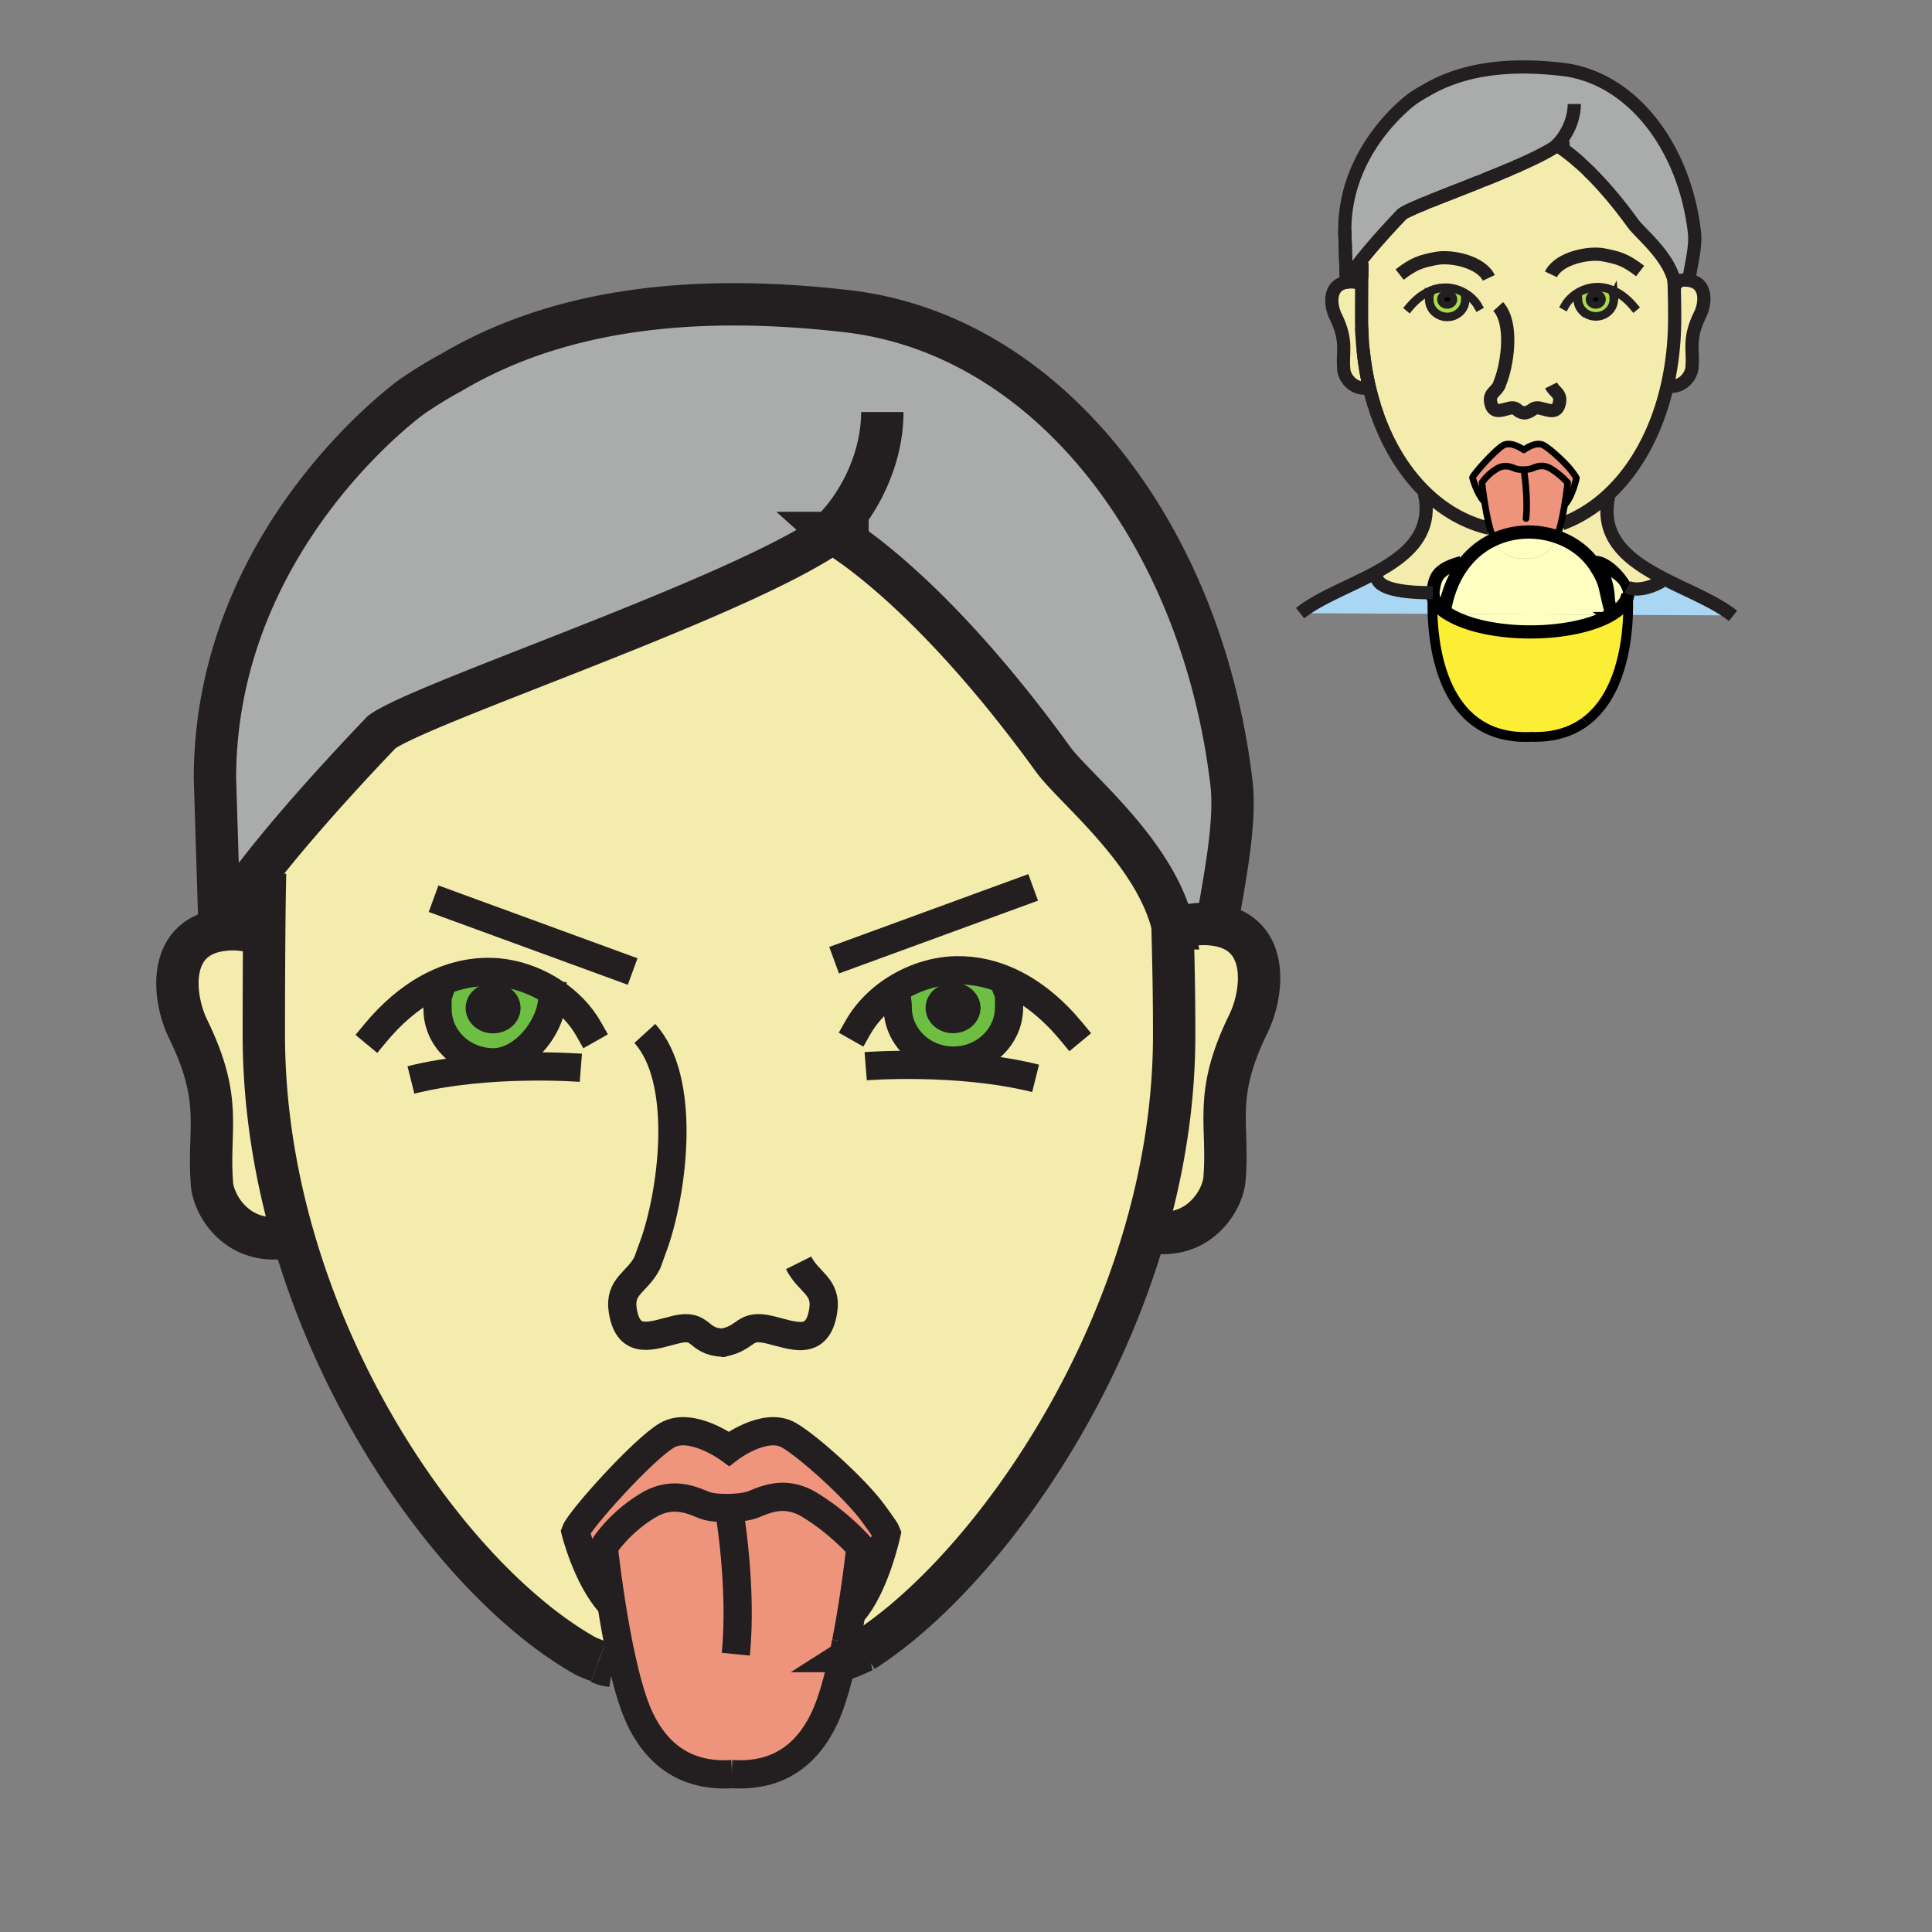 <?xml version="1.0"?><svg xmlns="http://www.w3.org/2000/svg" width="850.493" height="850.498" viewBox="0 0 850.493 850.498" overflow="visible"><rect x="0" y="0" width="850.493" height="850.498" fill="#808080" stroke="none"/><path d="M737.852 123.948a11.342 11.342 0 0 1 3.838-.661c.644 0 1.304.054 1.98.162 8.104 1.3 7.012 10.396 4.785 14.928-5.412 11.044-2.937 15.11-3.622 23.534-.258 3.111-3.713 9.075-10.919 8.066 2.147-9.316 3.298-19.339 3.298-29.864 0-4.905-.055-8.527-.184-13.793-.008-.374-.017-.76-.028-1.15-.009-.395-.017-.797-.029-1.213h.1l.781-.009z" fill="#f4ecad" class="aac-skin-fill"></path><path d="M737 125.169c.012.39.021.776.028 1.15-.011-.373-.02-.759-.028-1.15zM736.967 123.957c0-.083-.005-.166-.005-.249 0 .083.005.166.009.249.013.416.021.818.029 1.213-.013-.395-.021-.798-.033-1.213z" fill="#f4ecad" class="aac-skin-fill"></path><path d="M716.681 270.678c.175-4.764-.004-8.236-.079-9.37v-.004a8.74 8.74 0 0 0 .009-.361c0-.071 0-.142-.004-.212-.005-.013-.005-.025-.005-.038 0 0 .005-.004 0-.008a6.5 6.5 0 0 0-.444-2.114l.328-.12c3.323 1.661 9.138.831 14.953-2.492l.478-1.5c10.213 5.321 21.494 9.752 29.311 15.397l-.714 1.051-43.833-.229z" fill="#a9d7f3"></path><path d="M716.602 260.693a.1.1 0 0 0 .005.038c-.001-.013-.001-.025-.005-.038z" fill="#f4ecad" class="aac-skin-fill"></path><path d="M709.184 270.636c4.527-2.667 7.235-5.873 7.418-9.329.075 1.134.254 4.606.079 9.37l-7.497-.041z" fill="#fff"></path><path d="M716.602 260.685c-.078-1.217-.714-2.762-1.715-4.377a8.897 8.897 0 0 1 1.271 2.263c.266.693.419 1.399.444 2.114z" fill="#9e5b16"></path><path d="M710.363 129.863z" fill="#abda4d"></path><path d="M707.826 270.628l1.357.008c-.527.312-1.079.615-1.652.91l-.005-.004c.109-.303.208-.606.3-.914z" fill="#9e5b16"></path><path d="M709.184 270.636l-1.357-.008c.378-1.233.627-2.492.772-3.759.734-6.38-1.246-12.93-3.884-17.611 4.544 1.977 8.17 4.382 10.172 7.049 1.001 1.615 1.637 3.161 1.715 4.377.005.004 0 .008 0 .008a.1.1 0 0 1 .005.038 8.697 8.697 0 0 1-.005.573v.004c-.183 3.456-2.891 6.663-7.418 9.329z" fill="#ffffc2"></path><path d="M637.565 270.263c-.004 0-.004 0-.004-.004a22.305 22.305 0 0 1-2.466-1.752l.813-.087c1.55-8.602 4.689-15.438 8.826-20.672 3.655-4.619 8.083-7.987 12.88-10.205.004.004.004.013.009.017 3.401 7.298 8.976 8.61 13.623 8.319 4.647.291 10.222-1.021 13.623-8.319.179-.386.357-.806.528-1.25 7.015 2.446 13.158 6.969 17.087 13.216.444.706.951 1.424 1.399 2.226 3.095 5.495 2.696 7.314 4.715 15.119a21.118 21.118 0 0 1-.772 3.759l-70.261-.367z" fill="#ffffc2"></path><path d="M707.531 271.546c-7.858 4.037-20.104 6.637-33.852 6.637-7.264 0-14.104-.723-20.103-2.006-6.305-1.342-11.68-3.298-15.625-5.678a16.429 16.429 0 0 1-.387-.237l70.261.365a17.42 17.42 0 0 1-.3.914l.006.005z" fill="#ffffc2"></path><path d="M704.715 249.258c2.638 4.681 4.618 11.231 3.884 17.611-2.019-7.804-1.62-9.624-4.715-15.119-.448-.802-.955-1.52-1.399-2.226-3.929-6.247-10.072-10.77-17.087-13.216.639-1.653 1.221-3.672 1.735-5.828l.42.104c7.364-2.716 14.159-6.974 20.202-12.531l.411.44c-4.028 18.379 8.706 28.136 23.75 35.965l-.478 1.5c-5.815 3.323-11.63 4.153-14.953 2.492l-.328.12c-.286-.772-.714-1.528-1.271-2.263-2.001-2.667-5.627-5.072-10.171-7.049z" fill="#f4ecad" class="aac-skin-fill"></path><path d="M699.606 131.782c0 1.408 1.279 2.546 2.857 2.546s2.857-1.138 2.857-2.546c0-1.404-1.279-2.546-2.857-2.546s-2.857 1.142-2.857 2.546zm10.803-1.604c.037.403.013.86.013 1.537 0 4.174-3.547 7.559-7.912 7.559-2.189 0-4.171-.847-5.604-2.214-1.429-1.375-2.313-3.256-2.313-5.345 0-.225-.013-.399-.029-.544-.024-.241-.058-.398-.07-.556l-2.251-.021c2.924-2.504 6.815-4.075 10.604-4.162 2.778-.058 5.375.569 7.763 1.69l-.395 1.263c.066.162.116.315.149.473.004 0 .004 0 0 .004.02.1.037.208.045.316z" fill="#abda4d"></path><ellipse cx="702.464" cy="131.781" rx="2.857" ry="2.546"></ellipse><path d="M699.606 75.564c.19.187.382.378.572.573-.19-.195-.385-.386-.572-.573zM694.862 71.133z" fill="#f4ecad" class="aac-skin-fill"></path><path d="M694.589 131.715a6.24 6.24 0 0 0-.025-.544c.017.146.029.32.029.544 0 2.089.885 3.971 2.313 5.345-1.432-1.37-2.317-3.256-2.317-5.345z" fill="#abda4d"></path><path d="M693.924 70.314zM692.176 68.848z" fill="#f4ecad" class="aac-skin-fill"></path><path d="M693.979 210.415s-1.683 7.925-5.051 11.688l-.138-.021c.868-5.258 1.325-9.586 1.325-9.586s-3.069-3.568-7.53-6.243c-3.729-2.239-6.732-.594-8.315 0-1.591.598-5.449.694-7.036.1-1.586-.594-4.589-2.239-8.323 0-4.452 2.679-6.537 6.143-6.537 6.143s.382 3.584 1.101 8.19l-.208.033c-3.368-3.763-5.051-10.504-5.051-10.504.594-1.682 9.906-12.083 13.47-14.159 3.568-2.085 9.113 1.977 9.113 1.977s5.254-4.062 8.817-1.977c2.986 1.736 9.652 7.813 12.207 11.227-.001.001 1.997 2.679 2.156 3.132z" fill="#ee947d"></path><path d="M690.609 67.602zM688.338 65.912zM687.553 65.368a43 43 0 0 1 .785.544c-.282-.2-.544-.378-.785-.544zM687.096 65.06c.146.096.295.195.457.308-.162-.108-.312-.212-.457-.308zM686.344 64.574z" fill="#f4ecad" class="aac-skin-fill"></path><path d="M685.447 64.039c-.033.021-.059.042-.092.062-3.768 2.629-9.906 5.674-17.013 8.814-.415.183-.839.37-1.263.552-.848.37-1.707.744-2.579 1.113-.652.278-1.313.557-1.973.839a561.262 561.262 0 0 1-7.431 3.061c-.682.274-1.367.548-2.052.827l-1.371.548c-3.646 1.458-7.281 2.882-10.745 4.245a1579.174 1579.174 0 0 0-8.049 3.17c-.387.153-.772.303-1.151.457-.378.15-.751.299-1.121.449-.369.146-.73.295-1.092.44-.715.287-1.413.569-2.086.847-.336.137-.664.274-.988.407-.324.133-.644.266-.955.398-.312.129-.614.258-.914.386-.299.125-.59.25-.876.374-.282.121-.561.241-.831.361-.27.116-.535.232-.789.349-.382.17-.747.336-1.097.499-.232.108-.457.212-.673.316-.216.1-.419.203-.618.299-1.093.54-1.924 1.009-2.447 1.392 0 0-10.861 11.193-18.383 20.825-2.363 3.032-4.398 5.902-5.665 8.228-.183.328-.345.644-.494.951l-.711-22.952c0-36.629 29.889-57.887 29.889-57.887 3.464-2.351 5.773-3.53 5.773-3.53 15.251-9.071 34.968-12.27 60.117-9.337 30.366 3.539 53.671 33.789 58.115 71.436.723 6.123-1.014 12.594-2.072 19.073l-2.122 2.239c-1.371 0-2.65.237-3.838.661l-.781.008a15.864 15.864 0 0 0-.116-.507c-2.795-11.214-14.957-20.763-18.08-25.074-7.094-9.798-13.462-17.017-18.695-22.238a38.66 38.66 0 0 0-.572-.573 122.656 122.656 0 0 0-3.76-3.556 114.626 114.626 0 0 0-1.922-1.694 83.77 83.77 0 0 0-3.314-2.712 56.21 56.21 0 0 0-3.513-2.542c-.07-.05-.142-.095-.208-.137-.203-.133-.382-.25-.544-.349l-.153-.096c-.492-.31-.745-.442-.745-.442z" fill="#aaabab" class="aac-hair-fill"></path><path d="M685.397 236.308c-.171.444-.35.864-.528 1.25-3.401 7.298-8.976 8.61-13.623 8.319.017-.004.033-.004.05-.004h-.1c.017 0 .033 0 .05.004-4.647.291-10.222-1.021-13.623-8.319-.005-.004-.005-.012-.009-.017 8.88-4.111 19.015-4.294 27.783-1.233z" fill="#ffffc2"></path><path d="M637.952 270.5c3.945 2.38 9.32 4.336 15.625 5.678 5.998 1.283 12.839 2.006 20.103 2.006 13.748 0 25.993-2.6 33.852-6.637a31.975 31.975 0 0 0 1.652-.91l7.497.042c-.474 12.988-3.584 35.612-18.69 46.905-6.022 4.502-13.951 7.207-24.381 6.778l.108.034c-36.916 1.516-42.516-36.189-43.093-54.17l6.937.033s0 .004.004.004c.124.078.253.157.386.237z" fill="#fbee34"></path><path d="M671.333 181.756c-.1.017-.195.029-.299.045l.673-.042a9.13 9.13 0 0 1-.374-.003zm-44.87-51.981l2.737.565a3.197 3.197 0 0 0-.021.287 7.313 7.313 0 0 0-.004.519c.004.233.008.495.008.802 0 4.178 3.547 7.56 7.917 7.56 4.373 0 7.912-3.381 7.912-7.56l1.528-1.773c-2.812-2.123-6.334-3.431-9.777-3.51a16.79 16.79 0 0 0-3.688.333 16.427 16.427 0 0 0-1.907.502 16.25 16.25 0 0 0-1.229.448 20.477 20.477 0 0 0-3.476 1.827zm83.751-.39l.395-1.263c-2.388-1.122-4.984-1.749-7.763-1.69-3.788.087-7.68 1.657-10.604 4.162l2.251.021c.013.158.046.315.07.556.013.146.025.32.025.544 0 2.089.885 3.975 2.317 5.345 1.433 1.367 3.414 2.214 5.604 2.214 4.365 0 7.912-3.385 7.912-7.559 0-.677.024-1.134-.013-1.537a1.945 1.945 0 0 0-.046-.315c.004-.004.004-.004 0-.004a2.634 2.634 0 0 0-.148-.474zm-103.85 53.26c-.34-.959-.668-1.927-.984-2.903a26.104 26.104 0 0 1-.295-.938 113.903 113.903 0 0 1-2.226-8.087v-.004a125.45 125.45 0 0 1-1.807-9.142 133.715 133.715 0 0 1-1.437-13.457 145.028 145.028 0 0 1-.225-8 1871.221 1871.221 0 0 1 .076-17.793c.024-2.205.059-4.324.096-6.193l.013-.502-.715-.557c7.521-9.632 18.383-20.825 18.383-20.825.523-.382 1.354-.852 2.447-1.392l.618-.299a95.689 95.689 0 0 1 2.559-1.164c.271-.121.549-.241.831-.361.286-.125.577-.25.876-.374.3-.128.603-.257.914-.386l.955-.398c.324-.133.652-.27.988-.407a201.38 201.38 0 0 1 2.086-.847l1.092-.44c.37-.146.743-.295 1.121-.449a247.683 247.683 0 0 0 1.736-.69c2.355-.93 4.859-1.915 7.464-2.937 3.464-1.358 7.099-2.787 10.745-4.245l1.371-.548c.685-.274 1.37-.548 2.052-.827a604.615 604.615 0 0 0 7.431-3.061c.66-.278 1.32-.557 1.973-.839.872-.37 1.731-.744 2.579-1.113.424-.183.848-.37 1.263-.552 7.106-3.14 13.245-6.185 17.013-8.814.158.142.453.266.835.378.05.029.1.063.153.096.162.1.341.216.544.349.066.042.138.087.208.137.146.096.295.2.457.308.241.166.503.345.785.544a65.053 65.053 0 0 1 2.271 1.69c.49.382 1.014.797 1.566 1.246.552.453 1.134.943 1.748 1.466a114.626 114.626 0 0 1 1.922 1.694 122.656 122.656 0 0 1 3.76 3.556c.187.187.382.378.572.573 5.233 5.221 11.602 12.439 18.695 22.238 3.123 4.311 15.285 13.86 18.08 25.074.004.087.004.174.008.258 0 .083.005.166.005.249.012.416.021.818.033 1.213.008.39.017.776.028 1.15.129 5.267.184 8.888.184 13.793 0 10.525-1.15 20.547-3.298 29.864-4.61 20.011-13.823 36.746-26.159 48.076-6.043 5.558-12.838 9.815-20.202 12.531l-.42-.104c.312-1.296.603-2.646.868-3.996.295-1.491.557-2.982.789-4.402l.138.021c3.368-3.763 5.051-11.688 5.051-11.688-.158-.453-2.156-3.131-2.156-3.131-2.555-3.415-9.221-9.491-12.207-11.227-3.563-2.085-8.817 1.977-8.817 1.977s-5.545-4.062-9.113-1.977c-3.563 2.077-12.876 12.477-13.47 14.159 0 0 1.683 6.741 5.051 10.504l.208-.033c.577 3.697 1.379 8.045 2.38 11.734l-.374.104c-10.524-2.483-20.062-8-28.16-15.903-8.923-8.716-16.108-20.325-20.956-33.977z" fill="#f4ecad" class="aac-skin-fill"></path><path d="M671.296 245.874c-.017 0-.033 0-.05.004-.017-.004-.033-.004-.05-.004h.1z" fill="#9e5b16"></path><path d="M667.233 206.353c1.587.594 5.445.499 7.036-.1 1.583-.594 4.586-2.239 8.315 0 4.461 2.675 7.53 6.243 7.53 6.243s-.457 4.328-1.325 9.586c-.232 1.42-.494 2.911-.789 4.402-.266 1.35-.557 2.7-.868 3.996-.515 2.156-1.097 4.174-1.735 5.828-8.769-3.062-18.903-2.878-27.783 1.233-.644-1.387-1.233-3.161-1.761-5.121-1.001-3.688-1.803-8.037-2.38-11.734-.719-4.606-1.101-8.19-1.101-8.19s2.085-3.464 6.537-6.143c3.736-2.239 6.738-.594 8.324 0z" fill="#ee947d"></path><path d="M667.08 73.467c.424-.183.848-.37 1.263-.552-.415.182-.839.369-1.263.552zM662.528 75.419c.66-.282 1.32-.561 1.973-.839-.652.282-1.313.561-1.973.839zM655.098 78.48zM653.046 79.307c.685-.278 1.37-.552 2.052-.827-.682.278-1.368.553-2.052.827zM640.93 84.1c3.464-1.362 7.099-2.787 10.745-4.245A1726.53 1726.53 0 0 1 640.93 84.1z" fill="#f4ecad" class="aac-skin-fill"></path><path d="M637.562 270.258c0 .004 0 .004.004.004-.004.001-.004-.004-.004-.004z" fill="#ffffc2"></path><path d="M630.625 270.225c-.129-4.012-.008-7.04.07-8.436.038 2.38 1.741 4.668 4.345 6.72.64.507 1.342.997 2.081 1.47.146.096.291.187.44.278l-6.936-.032z" fill="#fff"></path><path d="M637.075 129.248c1.574 0 2.854 1.146 2.854 2.554 0 1.404-1.279 2.542-2.854 2.542-1.582 0-2.854-1.138-2.854-2.542.001-1.407 1.272-2.554 2.854-2.554z"></path><path d="M635.908 268.418l-.813.087c-2.783-2.285-4.345-4.852-4.345-7.563 1.005-6.646 1.441-10.164 12.635-13.292l1.35.096c-4.137 5.234-7.277 12.07-8.827 20.672z" fill="#ffffc2"></path><path d="M637.121 269.98a25.498 25.498 0 0 1-2.081-1.47l.055-.004c.614.506 1.291.996 2.026 1.474zM630.75 260.942c0 2.712 1.562 5.279 4.345 7.563l-.055.004c-2.604-2.052-4.307-4.34-4.345-6.72.021-.411.042-.681.05-.789.005-.037.005-.058.005-.058z" fill="#fff"></path><path d="M633.466 87.036c2.355-.935 4.859-1.919 7.464-2.937a4287.26 4287.26 0 0 0-7.464 2.937zM633.075 126.997zM631.729 87.726c.379-.153.765-.303 1.151-.457l-1.151.457zM630.608 88.174c.37-.149.743-.299 1.121-.449-.377.154-.75.304-1.121.449z" fill="#f4ecad" class="aac-skin-fill"></path><path d="M630.695 261.79a4.291 4.291 0 0 1 .05-.789c-.008.107-.028.377-.05.789z" fill="#a9d7f3"></path><path d="M606.003 253.466c0 5.969 11.987 7.477 24.747 7.477 0 0 0 .021-.005.058a4.291 4.291 0 0 0-.05.789c-.078 1.396-.199 4.423-.07 8.436l-58.298-.307c8.058-6.451 20.751-11.231 31.965-17.179l1.711.726z" fill="#a9d7f3"></path><path d="M631.169 127.5zM629.517 88.615c.361-.146.723-.295 1.092-.44l-1.092.44z" fill="#f4ecad" class="aac-skin-fill"></path><path d="M634.222 131.802c0 1.404 1.271 2.542 2.854 2.542 1.574 0 2.854-1.138 2.854-2.542 0-1.408-1.279-2.554-2.854-2.554-1.583 0-2.854 1.147-2.854 2.554zm-1.147-4.805a16.919 16.919 0 0 1 3.688-.333c3.443.079 6.966 1.387 9.777 3.51l-1.528 1.773c0 4.178-3.539 7.56-7.912 7.56-4.37 0-7.917-3.381-7.917-7.56 0-.307-.004-.569-.008-.802 0-.191 0-.361.004-.519.004-.1.009-.195.021-.287l-2.737-.565a20.525 20.525 0 0 1 3.477-1.828 16.25 16.25 0 0 1 1.229-.448c.416-.137.835-.258 1.263-.361.215-.049.427-.098.643-.14z" fill="#abda4d"></path><path d="M629.18 130.627c-.004.158-.004.328-.004.519a7.313 7.313 0 0 1 .004-.519z" fill="#abda4d"></path><path d="M627.319 216.621c8.099 7.904 17.636 13.42 28.16 15.903l.374-.104c.527 1.96 1.117 3.734 1.761 5.121-4.797 2.218-9.225 5.586-12.88 10.205l-1.35-.096c-11.193 3.128-11.63 6.646-12.635 13.292-12.76 0-24.747-1.508-24.747-7.477l-1.711-.727c14.612-7.747 26.707-17.474 22.77-35.45l.258-.667zM626.442 89.869c.324-.133.652-.27.988-.407l-.988.407zM625.487 90.268c.312-.133.631-.266.955-.398l-.955.398zM624.573 90.654zM622.866 91.389zM620.98 92.236zM619.689 92.851c.199-.096.402-.199.618-.299l-.618.299zM605.38 179.742zM602.859 170.712v.004a113.373 113.373 0 0 0-.003-.004h.003zM602.859 170.712h-.004a122.842 122.842 0 0 1-1.803-9.142 125.986 125.986 0 0 0 1.807 9.142zM600.072 153.969zM599.449 144.138zM599.466 122.32z" fill="#f4ecad" class="aac-skin-fill"></path><path d="M592.7 124.255c2.13-.345 4.078-.128 5.818.495l.927.004c-.05 5.844-.055 11.904-.055 15.359 0 1.35.021 2.692.059 4.025.037 1.333.092 2.658.166 3.975a133.715 133.715 0 0 0 1.437 13.457 122.943 122.943 0 0 0 1.803 9.142c-7.477 1.296-11.057-4.83-11.314-8.003-.693-8.428 1.786-12.485-3.626-23.525-2.227-4.536-3.318-13.632 4.78-14.928h.005z" fill="#f4ecad" class="aac-skin-fill"></path><path fill="#9c5b16" d="M591.989 101.295l.711 22.952-.005.008z"></path><g fill="none"><path d="M736.962 123.708c0 .083.005.166.009.249M599.466 122.32c.024-2.205.059-4.324.096-6.193M599.615 148.113a140.195 140.195 0 0 1-.166-3.975M605.085 178.803a113.903 113.903 0 0 1-2.226-8.087v-.004a125.45 125.45 0 0 1-1.807-9.142c-.395-2.492-.723-5.03-.98-7.601M606.364 182.645c-.34-.959-.668-1.927-.984-2.903" stroke="#231f20" stroke-width="5.815"></path><path d="M629.18 130.627c-.004.158-.004.328-.004.519" stroke="#231f20" stroke-width="3.763" stroke-linecap="square" stroke-miterlimit="10"></path><path d="M686.888 64.923c-.203-.133-.382-.25-.544-.349M695.847 72.009a114.626 114.626 0 0 0-1.922-1.694 119.048 119.048 0 0 0-1.748-1.466c-.553-.449-1.076-.864-1.566-1.246a63.799 63.799 0 0 0-2.271-1.69c-.282-.199-.544-.378-.785-.544-.162-.108-.312-.212-.457-.308M700.179 76.138c-.19-.195-.386-.386-.572-.573M593.194 123.296a26.26 26.26 0 0 0-.494.959v-.008l-.711-22.952M620.308 92.552l-.618.299M622.077 91.738c-.382.17-.747.336-1.097.499M623.697 91.028c-.282.121-.561.241-.831.361M627.431 89.462c-.336.137-.664.274-.988.407-.324.137-.644.27-.955.398s-.614.258-.914.386M632.881 87.269l-1.151.457c-.378.154-.751.303-1.121.449l-1.092.44M651.675 79.855A1702.256 1702.256 0 0 1 640.93 84.1a3497.572 3497.572 0 0 0-7.464 2.937M661.194 75.976a561.262 561.262 0 0 1-6.097 2.504c-.682.278-1.367.553-2.052.827M664.501 74.58c-.652.282-1.313.561-1.973.839M668.343 72.915c-.415.183-.839.37-1.263.552M737 125.169c-.009-.395-.017-.797-.029-1.213" stroke="#231f20" stroke-width="5.815"></path><path d="M696.906 137.061c-1.429-1.375-2.313-3.256-2.313-5.345 0-.225-.013-.399-.029-.544M710.363 129.863c.021.1.038.208.046.315" stroke="#231f20" stroke-width="3.763" stroke-linecap="square" stroke-miterlimit="10"></path><path stroke="#231f20" stroke-width="5.815" d="M598.519 124.75l.926.004"></path><path d="M633.075 126.997a16.919 16.919 0 0 1 3.688-.333c3.443.079 6.966 1.387 9.777 3.51 1.687 1.267 3.119 2.837 4.116 4.602M631.169 127.5c.416-.137.835-.258 1.263-.361M620.341 135.345c1.782-2.143 3.83-4.079 6.122-5.57a20.525 20.525 0 0 1 3.477-1.828" stroke="#231f20" stroke-width="3.763" stroke-linecap="square" stroke-miterlimit="10"></path><path d="M645.013 131.948c0 4.178-3.539 7.56-7.912 7.56-4.37 0-7.917-3.381-7.917-7.56 0-.307-.004-.569-.008-.802a7.313 7.313 0 0 1 .004-.519 2.675 2.675 0 0 1 .146-.823M719.265 135.108c-2.409-2.912-5.329-5.428-8.656-6.986-2.388-1.122-4.984-1.749-7.763-1.69-3.788.087-7.68 1.657-10.604 4.162-1.334 1.138-2.463 2.479-3.294 3.95" stroke="#231f20" stroke-width="3.763" stroke-linecap="square" stroke-miterlimit="10"></path><path d="M694.493 130.615c.013.158.046.315.07.556.013.146.025.32.025.544 0 2.089.885 3.975 2.317 5.345 1.433 1.367 3.414 2.214 5.604 2.214 4.365 0 7.912-3.385 7.912-7.559 0-.677.024-1.134-.013-1.537a1.945 1.945 0 0 0-.046-.315c.004-.004.004-.004 0-.004a2.038 2.038 0 0 0-.146-.473" stroke="#231f20" stroke-width="3.763" stroke-linecap="square" stroke-miterlimit="10"></path><path d="M598.519 124.75c-1.74-.623-3.688-.839-5.818-.495h-.005c-8.099 1.296-7.007 10.392-4.78 14.928 5.412 11.04 2.933 15.098 3.626 23.525.258 3.173 3.838 9.299 11.314 8.003h.004c.07-.008.141-.021.22-.037M737.852 123.948a11.342 11.342 0 0 1 3.838-.661c.644 0 1.304.054 1.98.162 8.104 1.3 7.012 10.396 4.785 14.928-5.412 11.044-2.937 15.11-3.622 23.534-.258 3.111-3.713 9.075-10.919 8.066a9.142 9.142 0 0 1-.628-.1" stroke="#231f20" stroke-width="5.815"></path><path d="M655.479 232.524c-10.524-2.483-20.062-8-28.16-15.903-8.922-8.714-16.107-20.323-20.955-33.976-.34-.959-.668-1.927-.984-2.903a26.104 26.104 0 0 1-.295-.938 113.489 113.489 0 0 1-2.229-8.091 122.842 122.842 0 0 1-1.803-9.142 133.715 133.715 0 0 1-1.437-13.457 145.028 145.028 0 0 1-.225-8 1871.221 1871.221 0 0 1 .076-17.793 550.144 550.144 0 0 1 .109-6.695M736.929 122.594l.025.855c.004.087.004.174.008.258 0 .083.005.166.005.249.012.416.021.818.033 1.213.008.39.017.776.028 1.15.129 5.267.184 8.888.184 13.793 0 10.525-1.15 20.547-3.298 29.864-4.61 20.011-13.823 36.746-26.159 48.076-6.043 5.558-12.838 9.815-20.202 12.531M671.333 181.756c3.775-.702 3.099-2.937 7.148-1.952 3.489.843 7.189 2.579 8.062-2.875.599-3.754-2.226-4.253-3.726-7.269M671.333 181.756c.116.004.245.004.374.004l-.673.042c.104-.017.199-.029.299-.046zM659.533 134.938c6.264 6.87 4.365 23.01 1.566 31.413l-1.18 3.277c-1.5 3.011-4.32 3.506-3.726 7.26.872 5.454 4.577 3.709 8.062 2.87 4.029-.972 3.119 1.832 7.077 1.998" stroke="#231f20" stroke-width="5.815"></path><path d="M639.929 131.802c0 1.404-1.279 2.542-2.854 2.542-1.582 0-2.854-1.138-2.854-2.542 0-1.408 1.271-2.554 2.854-2.554 1.574 0 2.854 1.147 2.854 2.554z" stroke="#231f20" stroke-width="3.158"></path><ellipse cx="702.464" cy="131.781" rx="2.857" ry="2.546" stroke="#231f20" stroke-width="3.158"></ellipse><path d="M655.384 122.328c-3.377-7.115-16.589-9.885-23.28-8.548-6.284 1.25-9.403 2.006-15.957 7.09M682.764 120.775c3.381-7.119 16.593-9.894 23.28-8.552 6.297 1.25 9.412 2.002 15.962 7.09" stroke="#231f20" stroke-width="5.815"></path><path d="M743.812 121.049c1.059-6.479 2.795-12.95 2.072-19.073-4.444-37.647-27.749-67.896-58.115-71.436-25.149-2.932-44.866.266-60.117 9.337 0 0-2.31 1.179-5.773 3.53 0 0-29.889 21.257-29.889 57.887l.706 22.96c0-.004.005-.004.005-.008.149-.307.312-.623.494-.951 1.267-2.326 3.302-5.196 5.665-8.228 7.521-9.632 18.383-20.825 18.383-20.825.523-.382 1.354-.852 2.447-1.392.199-.096.402-.199.618-.299a95.689 95.689 0 0 1 2.559-1.164c.271-.121.549-.241.831-.361.286-.125.577-.25.876-.374.3-.128.603-.257.914-.386.312-.133.631-.266.955-.398.324-.133.652-.27.988-.407a201.38 201.38 0 0 1 2.086-.847c.361-.146.723-.295 1.092-.44.37-.149.743-.299 1.121-.449.379-.153.765-.303 1.151-.457a1498.316 1498.316 0 0 1 8.049-3.17c3.464-1.362 7.099-2.787 10.745-4.245l1.371-.548c.685-.278 1.37-.552 2.052-.827a604.615 604.615 0 0 0 7.431-3.061c.66-.282 1.32-.561 1.973-.839.872-.37 1.731-.744 2.579-1.113.424-.183.848-.37 1.263-.552 7.106-3.14 13.245-6.185 17.013-8.814.033-.021.059-.042.092-.062 0 0 .253.133.743.44.05.029.1.063.153.096.162.1.341.216.544.349.066.042.138.087.208.137.146.096.295.195.457.308a56.21 56.21 0 0 1 3.056 2.234 86.993 86.993 0 0 1 4.252 3.53c.32.282.648.573.984.876a122.656 122.656 0 0 1 3.76 3.556c.19.187.382.378.572.573 5.233 5.221 11.602 12.439 18.695 22.238 3.123 4.311 15.285 13.86 18.08 25.074.041.166.079.333.116.507.225 1.013.378 2.047.432 3.09" stroke="#231f20" stroke-width="5.815"></path><path d="M690.979 65.098c-.711.004-3.353-.199-4.789-.619-.382-.112-.677-.236-.835-.378a.36.36 0 0 1-.112-.149c4.349-4.236 7.775-11.144 7.775-18.15M627.062 217.289c3.938 17.977-8.157 27.704-22.77 35.45-11.214 5.948-23.907 10.728-31.965 17.179M708.166 218.494c-4.028 18.379 8.706 28.136 23.75 35.965 10.213 5.321 21.494 9.752 29.311 15.397.573.411 1.134.839 1.67 1.267" stroke="#231f20" stroke-width="5.815"></path><path d="M688.928 222.103c3.368-3.763 5.051-11.688 5.051-11.688-.158-.453-2.156-3.131-2.156-3.131-2.555-3.415-9.221-9.491-12.207-11.227-3.563-2.085-8.817 1.977-8.817 1.977s-5.545-4.062-9.113-1.977c-3.563 2.077-12.876 12.477-13.47 14.159 0 0 1.683 6.741 5.051 10.504" stroke="#000" stroke-width="2.907" stroke-linecap="round" stroke-linejoin="round"></path><path d="M657.614 237.542c-.644-1.387-1.233-3.161-1.761-5.121-1.001-3.688-1.803-8.037-2.38-11.734-.719-4.606-1.101-8.19-1.101-8.19s2.085-3.464 6.537-6.143c3.734-2.239 6.737-.594 8.323 0 1.587.594 5.445.499 7.036-.1 1.583-.594 4.586-2.239 8.315 0 4.461 2.675 7.53 6.243 7.53 6.243s-.457 4.328-1.325 9.586c-.232 1.42-.494 2.911-.789 4.402M688.001 226.485c-.266 1.35-.557 2.7-.868 3.996-.515 2.156-1.097 4.174-1.735 5.828M670.798 206.947s1.98 11.393.992 21.299" stroke="#000" stroke-width="2.907" stroke-linecap="round" stroke-linejoin="round"></path><path d="M630.75 260.942c0 2.712 1.562 5.279 4.345 7.563.614.506 1.291.997 2.026 1.474" stroke="#000" stroke-width="5.815"></path><path d="M716.602 260.693a.1.1 0 0 1 .005.038M707.531 271.546l-.005-.004a20.925 20.925 0 0 0 1.072-4.673c.734-6.38-1.246-12.93-3.884-17.611 4.544 1.977 8.17 4.382 10.172 7.049a8.897 8.897 0 0 1 1.271 2.263c.267.694.42 1.4.444 2.114" stroke="#000" stroke-width="4.288"></path><path d="M630.75 260.942c1.005-6.646 1.441-10.164 12.635-13.292M716.602 261.308c-.183 3.456-2.891 6.662-7.418 9.329-.527.312-1.079.615-1.652.91-7.858 4.037-20.104 6.637-33.852 6.637-7.264 0-14.104-.723-20.103-2.006-6.305-1.342-11.68-3.298-15.625-5.678a16.429 16.429 0 0 1-.387-.237c-.004 0-.004 0-.004-.004a16.364 16.364 0 0 1-.44-.278 25.498 25.498 0 0 1-2.081-1.47c-2.604-2.052-4.307-4.34-4.345-6.72a4.291 4.291 0 0 1 .05-.789" stroke="#000" stroke-width="5.815"></path><path d="M702.364 246.82c4.194 0 9.756 5.005 12.522 9.487 1.001 1.615 1.637 3.161 1.715 4.377.005.004 0 .008 0 .008a.1.1 0 0 0 .005.038 8.697 8.697 0 0 1-.005.573" stroke="#000" stroke-width="4.288"></path><path d="M630.695 261.79c.021-.411.042-.681.05-.789.005-.038.005-.058.005-.058" stroke="#000" stroke-width="5.815"></path><path d="M697.99 317.583c-6.022 4.502-13.951 7.207-24.381 6.778l.108.034c-36.916 1.516-42.516-36.189-43.093-54.17-.129-4.012-.008-7.04.07-8.436" stroke="#000" stroke-width="4.288"></path><path d="M716.573 260.909s.012.137.028.395v.004c.075 1.134.254 4.606.079 9.37-.474 12.988-3.584 35.612-18.69 46.905" stroke="#000" stroke-width="4.288"></path><path d="M635.908 268.418c1.55-8.602 4.689-15.438 8.826-20.672 3.655-4.619 8.083-7.987 12.88-10.205 8.88-4.112 19.015-4.295 27.783-1.233 7.015 2.446 13.158 6.969 17.087 13.216.444.706.951 1.424 1.399 2.226 3.095 5.495 2.696 7.314 4.715 15.119.124.49.262 1.005.411 1.549" stroke="#000" stroke-width="5.815"></path><path d="M606.003 253.466c0 5.969 11.987 7.477 24.747 7.477M716.485 258.45c3.323 1.661 9.138.831 14.953-2.492" stroke="#231f20" stroke-width="5.815"></path></g><path fill="none" d="M0 .104h850.394v850.394H0z"></path><g><path d="M516.486 408.658l2.265-.018c5.063-1.812 10.737-2.434 16.919-1.448 23.561 3.783 20.391 30.222 13.916 43.41-15.737 32.105-8.534 43.917-10.533 68.41-.772 9.316-11.385 27.407-33.561 23.162l-1.19-.347c7.922-27.593 12.585-56.651 12.585-86.198 0-16.297-.214-27.718-.693-46.972h.292z" fill="#f4ecad" class="aac-skin-fill"></path><path d="M368.548 235.71a45.745 45.745 0 0 0-2.167-1.279l-.267.187c-41.208 28.783-180.372 74.671-198.054 87.637 0 0-31.563 32.549-53.437 60.568-7.869 10.062-14.476 19.538-17.922 26.705l-2.078-66.767c0-106.492 86.927-168.312 86.927-168.312 10.053-6.83 16.776-10.266 16.776-10.266 44.333-26.376 101.669-35.675 174.813-27.149 88.286 10.293 156.056 98.241 168.969 207.717 2.104 17.797-3.357 43.623-6.438 62.442-6.182-.986-11.856-.364-16.919 1.448l-2.265.018c-.098-.471-.213-.941-.328-1.412-8.091-32.628-43.499-60.435-52.575-72.975-48.899-67.523-85.923-92.932-95.035-98.562z" fill="#aaabab" class="aac-hair-fill"></path><path d="M243.717 436.828c-8.215-5.443-18.011-8.738-27.611-8.96-9.876-.214-19.014 2.389-27.256 6.855l4.209 2.851c-.622 1.821-.435 3.446-.435 6.652 0 12.922 10.995 23.401 24.529 23.401 13.543 0 26.039-16.182 26.039-29.104l.525-1.695zm74.449 154.245c-.284.053-.577.106-.879.15l1.962-.124c-.373 0-.736-.009-1.083-.026zm72.282-153.081l4.44 2.104c.062.755.302 1.563.302 3.401 0 12.913 10.977 23.401 24.512 23.401 13.499 0 24.493-10.488 24.493-23.401 0-3.534.231-5.16-.612-7.22l1.19-3.917c-7.381-3.464-15.418-5.408-24.015-5.23-10.683.248-21.607 4.298-30.31 10.862zm125.745-29.334c.479 19.254.693 30.675.693 46.972 0 29.547-4.663 58.605-12.585 86.198-24.458 85.399-79.964 156.749-124.271 184.999a90.909 90.909 0 0 1-7.948 3.401l-1.092-.284c.506-2.318.995-4.671 1.456-7.016a434.47 434.47 0 0 0 2.372-13.188l.399.071c10.08-11.262 15.125-34.991 15.125-34.991-.48-1.35-6.457-9.378-6.457-9.378-7.646-10.214-27.611-28.41-36.554-33.615-10.657-6.234-26.394 5.924-26.394 5.924s-16.59-12.158-27.282-5.924c-10.666 6.226-38.543 37.362-40.32 42.398 0 0 5.036 20.177 15.125 31.447l.613-.098c1.376 8.792 3.17 18.836 5.364 28.135l-4.565-.675c-4.147-.72-1.963-.106-6.395-1.696a90.39 90.39 0 0 1-5.542-2.238c-47.833-26.794-104.209-98.517-128.996-185.177-8.073-28.197-12.797-57.975-12.797-88.294 0-10.045.018-27.646.169-44.645.071-9.52.195-18.854.373-26.554l-2.061-1.607c21.874-28.02 53.437-60.568 53.437-60.568 17.682-12.966 156.847-58.854 198.054-87.637.453.409 1.323.772 2.434 1.092 9.112 5.63 46.136 31.039 95.035 98.561 9.076 12.54 44.484 40.346 52.575 72.975.009.479.018.95.035 1.412z" fill="#f4ecad" class="aac-skin-fill"></path><path d="M444.773 432.361l-1.19 3.917c.844 2.06.612 3.686.612 7.22 0 12.913-10.994 23.401-24.493 23.401-13.535 0-24.512-10.488-24.512-23.401 0-1.838-.24-2.646-.302-3.401l-4.44-2.104c8.703-6.563 19.627-10.613 30.311-10.861 8.596-.179 16.634 1.765 24.014 5.229zm-16.377 11.349c0-4.36-3.952-7.877-8.828-7.877-4.894 0-8.863 3.517-8.863 7.877 0 4.361 3.97 7.878 8.863 7.878 4.876 0 8.828-3.516 8.828-7.878z" fill="#6ebe44"></path><path d="M419.569 435.833c4.875 0 8.828 3.517 8.828 7.877 0 4.361-3.952 7.878-8.828 7.878-4.894 0-8.863-3.517-8.863-7.878 0-4.36 3.969-7.877 8.863-7.877z" fill="#231f20"></path><path d="M383.885 665.442s5.977 8.028 6.457 9.378c0 0-5.044 23.729-15.125 34.991l-.399-.071c2.584-15.737 3.952-28.686 3.952-28.686s-9.191-10.684-22.54-18.694c-11.172-6.705-20.16-1.776-24.894 0-4.76 1.794-16.314 2.078-21.074.302-4.743-1.776-13.73-6.705-24.911 0-13.339 8.02-19.574 18.393-19.574 18.393s1.137 10.729 3.295 24.521l-.613.098c-10.089-11.271-15.125-31.447-15.125-31.447 1.776-5.036 29.654-36.173 40.32-42.398 10.692-6.234 27.282 5.924 27.282 5.924s15.737-12.158 26.394-5.924c8.944 5.203 28.909 23.399 36.555 33.613z" fill="#ef947d"></path><path d="M378.77 681.054s-1.368 12.948-3.952 28.686a430.29 430.29 0 0 1-2.372 13.188c-.461 2.345-.95 4.697-1.456 7.016-2.221 10.054-4.867 19.556-7.931 26.137-10.177 21.847-26.865 25.781-40.781 24.911.053 0 .107-.009.16-.009h-.311c.053 0 .098.009.151.009-13.917.861-30.595-3.073-40.781-24.911-2.673-5.755-5.036-13.739-7.06-22.371-2.194-9.299-3.988-19.343-5.364-28.135-2.158-13.792-3.295-24.521-3.295-24.521s6.234-10.373 19.574-18.393c11.181-6.705 20.168-1.776 24.911 0 4.76 1.776 16.314 1.492 21.074-.302 4.734-1.776 13.721-6.705 24.894 0 13.347 8.012 22.539 18.695 22.539 18.695z" fill="#ee947d"></path><path d="M243.717 436.828l-.524 1.696c0 12.922-12.496 29.104-26.039 29.104-13.535 0-24.529-10.479-24.529-23.401 0-3.206-.187-4.831.435-6.652l-4.209-2.851c8.242-4.467 17.38-7.069 27.256-6.855 9.6.22 19.395 3.515 27.61 8.959zm-17.806 6.936c0-4.36-3.961-7.887-8.854-7.887-4.876 0-8.837 3.526-8.837 7.887s3.961 7.886 8.837 7.886c4.893 0 8.854-3.525 8.854-7.886z" fill="#6ebe44"></path><path d="M217.057 435.877c4.893 0 8.854 3.526 8.854 7.887s-3.961 7.886-8.854 7.886c-4.876 0-8.837-3.525-8.837-7.886s3.961-7.887 8.837-7.887z" fill="#231f20"></path><path d="M128.939 543.923l-2.06.595c-22.176 4.228-32.797-13.862-33.561-23.17-1.999-24.494 5.204-36.297-10.533-68.41-6.474-13.197-9.645-39.636 13.917-43.41 6.172-.995 11.847-.364 16.918 1.439l2.691.018c-.151 16.999-.169 34.6-.169 44.645 0 30.319 4.725 60.096 12.797 88.293z" fill="#f4ecad" class="aac-skin-fill"></path><g fill="none" stroke="#231f20"><path d="M165.245 454.75c6.688-8.072 14.618-15.159 23.605-20.026 8.242-4.467 17.38-7.069 27.256-6.855 9.6.222 19.396 3.517 27.611 8.96 6.385 4.236 11.803 9.77 15.417 16.155" stroke-width="12.433" stroke-linecap="square" stroke-miterlimit="10"></path><path d="M243.193 438.524c0 12.922-12.496 29.104-26.039 29.104-13.535 0-24.529-10.479-24.529-23.401 0-3.206-.187-4.831.435-6.652M471.585 454.013c-7.47-9.023-16.492-16.813-26.812-21.652-7.381-3.464-15.418-5.408-24.015-5.23-10.684.248-21.607 4.298-30.311 10.861-5.213 3.943-9.636 8.792-12.735 14.271" stroke-width="12.433" stroke-linecap="square" stroke-miterlimit="10"></path><path d="M394.889 440.096c.062.755.302 1.563.302 3.401 0 12.913 10.977 23.401 24.512 23.401 13.499 0 24.493-10.488 24.493-23.401 0-3.534.231-5.16-.612-7.22" stroke-width="12.433" stroke-linecap="square" stroke-miterlimit="10"></path><path d="M225.911 443.764c0 4.36-3.961 7.886-8.854 7.886-4.876 0-8.837-3.525-8.837-7.886s3.961-7.887 8.837-7.887c4.893 0 8.854 3.527 8.854 7.887zM428.396 443.71c0 4.361-3.952 7.878-8.828 7.878-4.894 0-8.863-3.517-8.863-7.878 0-4.36 3.97-7.877 8.863-7.877 4.876 0 8.828 3.517 8.828 7.877z" stroke-width="6.495"></path><path d="M455.883 474.706c-34.191-8.553-74.795-5.347-74.795-5.347M180.893 475.407c34.201-8.562 74.804-5.346 74.804-5.346M278.504 427.681l-87.637-32.06M367.189 422.689l87.628-32.051" stroke-width="12.433"></path><path d="M113.62 410.967c-5.071-1.803-10.746-2.434-16.918-1.439-23.561 3.774-20.391 30.213-13.917 43.41 15.737 32.113 8.535 43.916 10.533 68.41.764 9.308 11.385 27.397 33.561 23.17M518.751 408.64c5.063-1.812 10.737-2.434 16.919-1.448 23.561 3.783 20.391 30.222 13.916 43.41-15.737 32.105-8.534 43.917-10.533 68.41-.772 9.316-11.385 27.407-33.561 23.162" stroke-width="18.65"></path><path d="M263.477 731.338a90.39 90.39 0 0 1-5.542-2.238c-47.833-26.794-104.209-98.517-128.996-185.177-8.073-28.197-12.797-57.975-12.797-88.294 0-10.045.018-27.646.169-44.645.071-9.52.195-18.854.373-26.554" stroke-width="18.65"></path><path d="M269.872 733.035c-4.147-.72-1.963-.106-6.395-1.696" stroke-width="19.485"></path><path d="M516.087 404.697c.026.861.045 1.714.071 2.549.009.479.018.95.035 1.412.479 19.254.693 30.675.693 46.972 0 29.547-4.663 58.605-12.585 86.198-24.458 85.399-79.964 156.749-124.271 184.999a90.909 90.909 0 0 1-7.948 3.401" stroke-width="18.65"></path><path d="M318.166 591.073c10.977-2.025 9.023-8.526 20.782-5.675 10.142 2.46 20.915 7.521 23.437-8.349 1.741-10.924-6.447-12.354-10.834-21.128M318.166 591.073c.347.018.71.026 1.083.026l-1.962.124c.302-.044.595-.098.879-.15z" stroke-width="12.433"></path><path d="M283.85 454.945c18.206 19.982 12.7 66.918 4.565 91.35l-3.437 9.512c-4.37 8.766-12.566 10.204-10.826 21.128 2.522 15.861 13.303 10.799 23.445 8.348 11.705-2.833 9.05 5.312 20.568 5.791" stroke-width="12.433"></path><path d="M535.67 407.192c3.081-18.819 8.543-44.645 6.438-62.442-12.913-109.476-80.684-197.424-168.969-207.717-73.144-8.525-130.479.773-174.813 27.149 0 0-6.723 3.437-16.776 10.266 0 0-86.927 61.82-86.927 168.312l2.078 66.767c3.446-7.167 10.053-16.643 17.922-26.705 21.874-28.02 53.437-60.568 53.437-60.568 17.682-12.966 156.847-58.854 198.054-87.637l.267-.187s.746.4 2.167 1.279c9.112 5.63 46.136 31.039 95.035 98.561 9.076 12.54 44.484 40.346 52.575 72.975.115.471.23.941.328 1.412a53.824 53.824 0 0 1 1.253 8.987" stroke-width="18.65"></path><path d="M382.455 237.504c-2.042.018-9.715-.577-13.907-1.794-1.11-.32-1.98-.684-2.434-1.092a1.082 1.082 0 0 1-.32-.435c12.629-12.309 22.611-32.407 22.611-52.78" stroke-width="18.65"></path><path d="M375.217 709.811c10.08-11.262 15.125-34.991 15.125-34.991-.48-1.35-6.457-9.378-6.457-9.378-7.646-10.214-27.611-28.41-36.554-33.615-10.657-6.234-26.394 5.924-26.394 5.924s-16.59-12.158-27.282-5.924c-10.666 6.226-38.543 37.362-40.32 42.398 0 0 5.036 20.177 15.125 31.447" stroke-width="12.433"></path><path d="M322.278 780.992c-13.917.861-30.595-3.073-40.781-24.911-2.673-5.755-5.036-13.739-7.06-22.371-2.194-9.299-3.988-19.343-5.364-28.135-2.158-13.792-3.295-24.521-3.295-24.521s6.234-10.373 19.574-18.393c11.181-6.705 20.168-1.776 24.911 0 4.76 1.776 16.314 1.492 21.074-.302 4.734-1.776 13.721-6.705 24.894 0 13.348 8.011 22.54 18.694 22.54 18.694s-1.368 12.948-3.952 28.686a430.29 430.29 0 0 1-2.372 13.188" stroke-width="12.433"></path><path d="M322.278 780.992c-.053 0-.098-.009-.151-.009h.311c-.053 0-.107.009-.16.009z" stroke-width="12.433"></path><path d="M372.446 722.928c-.461 2.345-.95 4.697-1.456 7.016-2.221 10.054-4.867 19.556-7.931 26.137-10.177 21.847-26.865 25.781-40.781 24.911M320.937 664.438s5.933 34.111 2.966 63.766" stroke-width="12.433"></path></g></g><path fill="none" d="M0 .104h850.394v850.394H0z"></path></svg>
